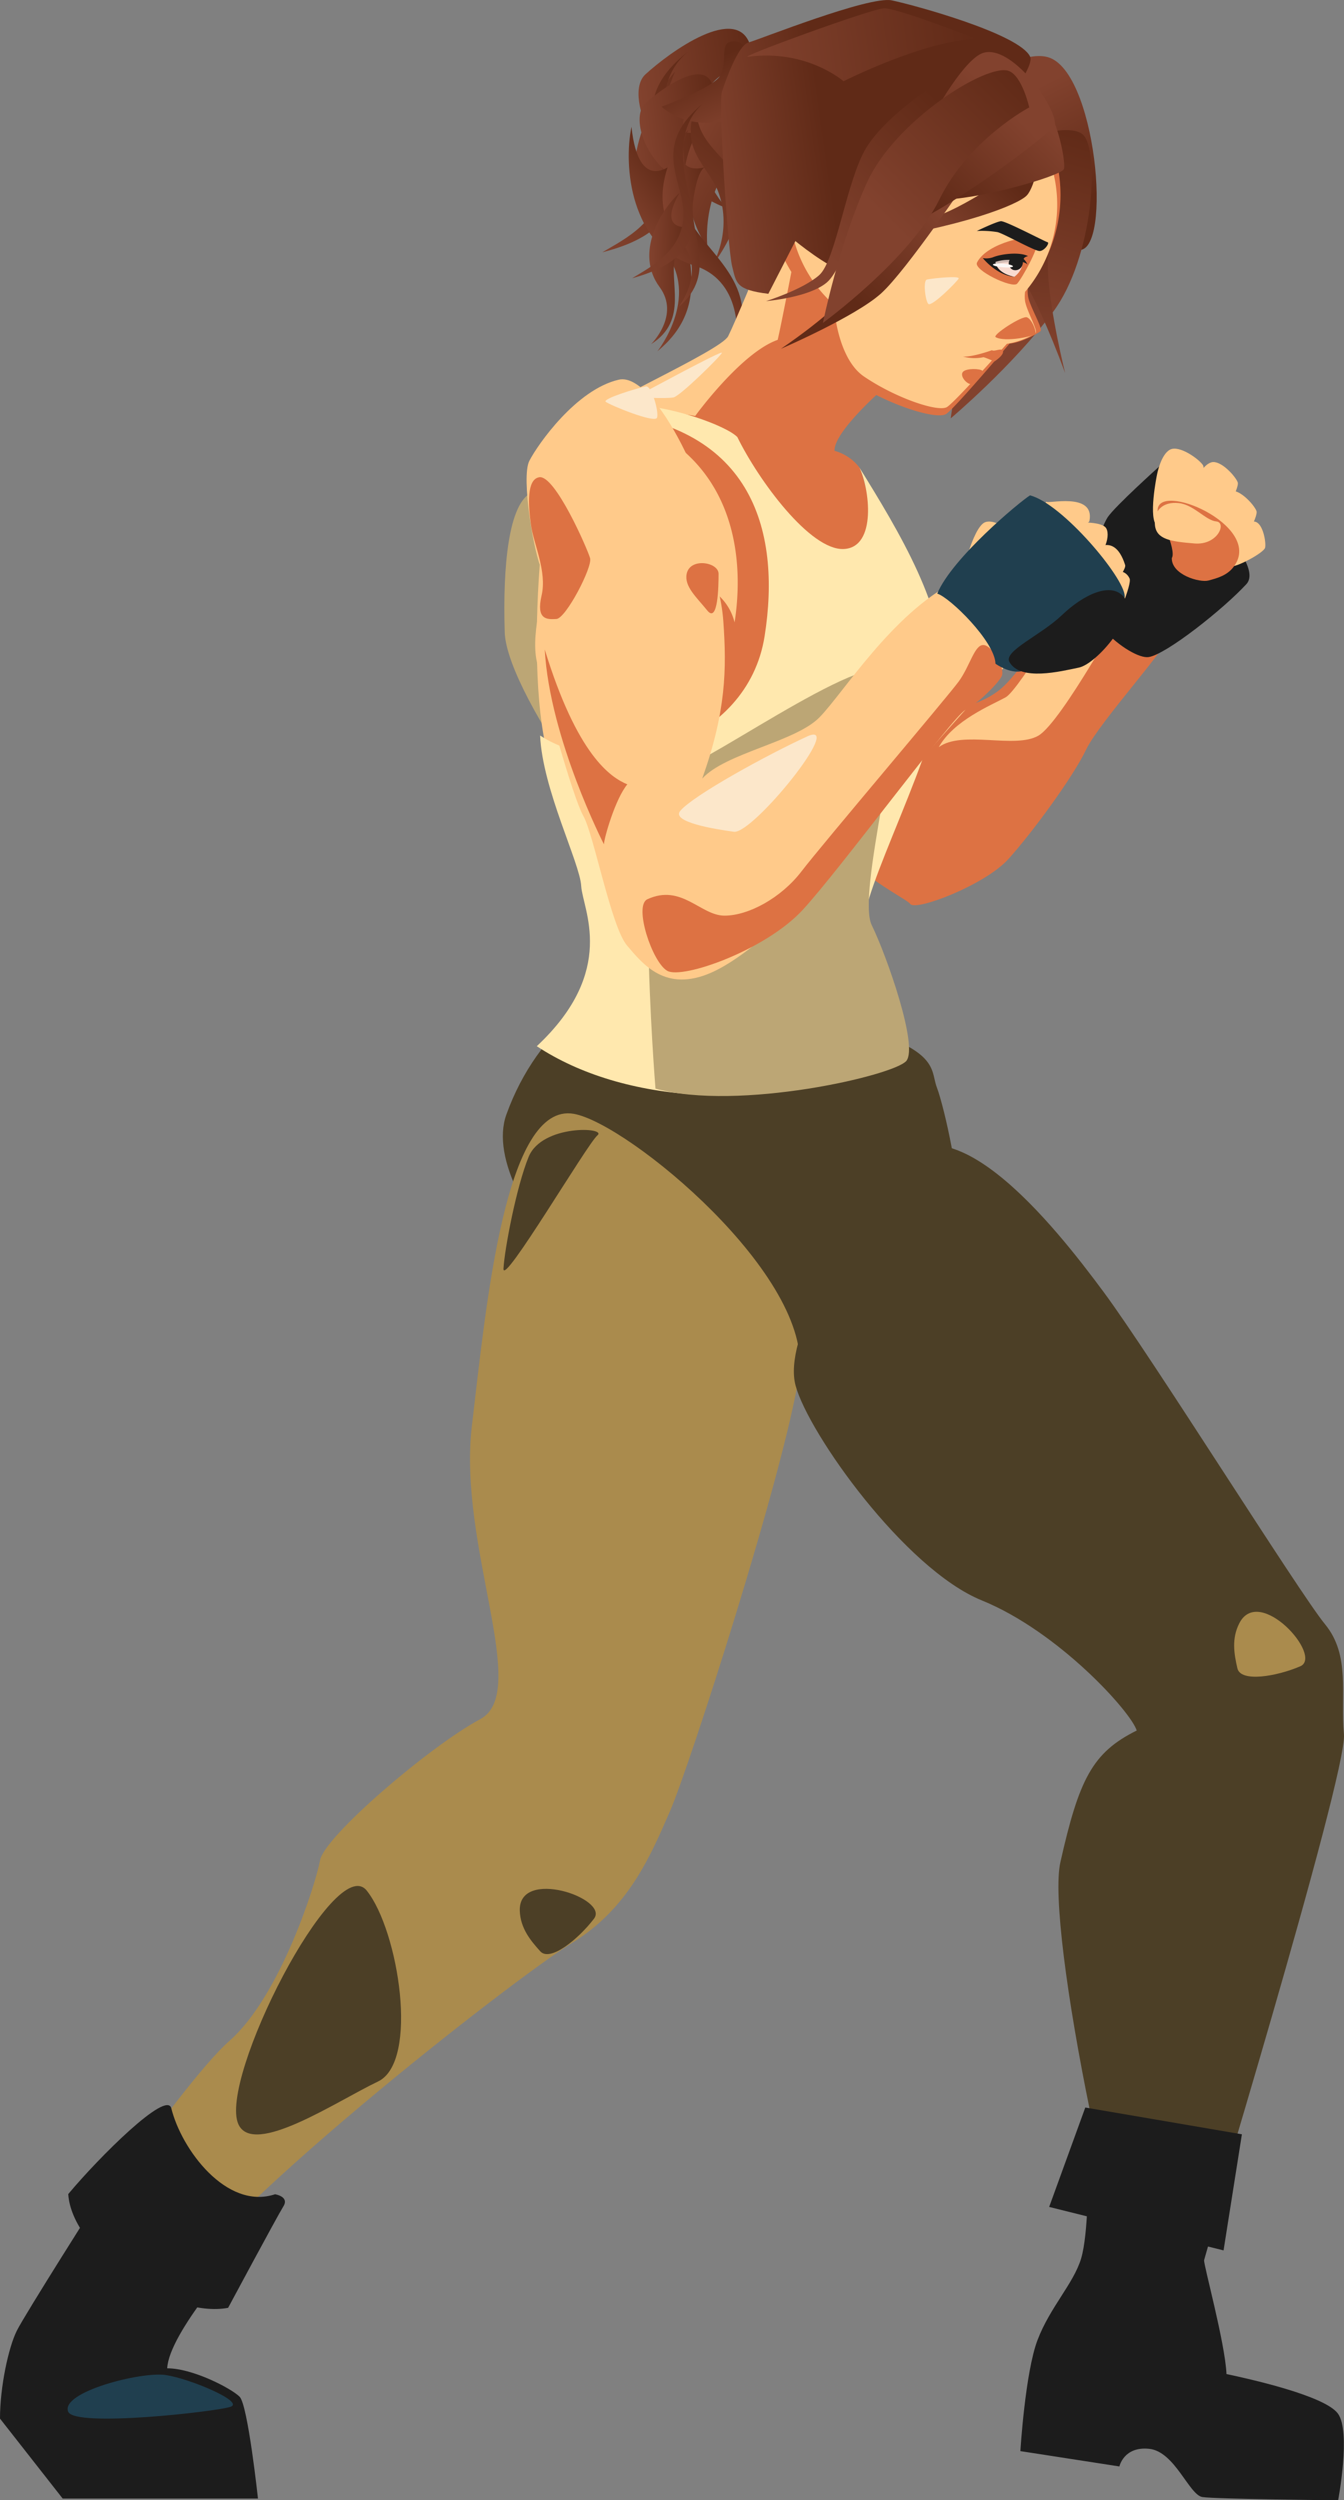 <svg xmlns="http://www.w3.org/2000/svg" xmlns:xlink="http://www.w3.org/1999/xlink" viewBox="0 0 366.46 681.39"><rect x="0" y="0" width="366.46" height="681.39" fill="#808080" stroke="none"/><defs><linearGradient id="linear-gradient" x1="193.36" y1="-184.93" x2="225.53" y2="-184.93" gradientTransform="matrix(0.99, -0.14, 0.14, 0.99, 10.24, 245.95)" gradientUnits="userSpaceOnUse"><stop offset="0" stop-color="#82422e"/><stop offset="1" stop-color="#602a17"/></linearGradient><linearGradient id="linear-gradient-2" x1="113.63" y1="-36.9" x2="145.8" y2="-36.9" gradientTransform="translate(68.73 17.91) rotate(27.19)" xlink:href="#linear-gradient"/><linearGradient id="linear-gradient-3" x1="188.59" y1="-162.11" x2="209.08" y2="-162.11" xlink:href="#linear-gradient"/><linearGradient id="linear-gradient-4" x1="358.58" y1="-733.02" x2="406.81" y2="-733.02" gradientTransform="translate(222.9 867.86) rotate(-30.79)" xlink:href="#linear-gradient"/><linearGradient id="linear-gradient-5" x1="520.33" y1="-403.16" x2="557.38" y2="-403.16" gradientTransform="translate(165.78 722.36) rotate(-50.93)" xlink:href="#linear-gradient"/><linearGradient id="linear-gradient-6" x1="192.63" y1="-183.34" x2="213.78" y2="-183.34" xlink:href="#linear-gradient"/><linearGradient id="linear-gradient-7" x1="629.64" y1="149.74" x2="649.31" y2="149.74" gradientTransform="matrix(-0.36, -0.93, -0.93, 0.36, 560.14, 568.79)" xlink:href="#linear-gradient"/><linearGradient id="linear-gradient-8" x1="405.44" y1="-407.35" x2="423.21" y2="-407.35" gradientTransform="matrix(0.79, -0.61, 0.61, 0.79, 105.95, 638.35)" xlink:href="#linear-gradient"/><linearGradient id="linear-gradient-9" x1="206.87" y1="-160.09" x2="219.86" y2="-160.09" gradientTransform="translate(1.1 249.75) rotate(-8.68)" xlink:href="#linear-gradient"/><linearGradient id="linear-gradient-10" x1="164.3" y1="-92.13" x2="175.56" y2="-92.13" gradientTransform="translate(14.69 168.67) rotate(-1.15)" xlink:href="#linear-gradient"/><linearGradient id="linear-gradient-11" x1="346.49" y1="-429.49" x2="388.32" y2="-429.49" gradientTransform="matrix(0.85, -0.53, 0.53, 0.85, 96.26, 611.24)" xlink:href="#linear-gradient"/><linearGradient id="linear-gradient-12" x1="832.06" y1="135.26" x2="810.33" y2="156.99" gradientTransform="matrix(-0.65, -0.76, -0.76, 0.65, 928.51, 575.99)" xlink:href="#linear-gradient"/><linearGradient id="linear-gradient-13" x1="720.02" y1="241.46" x2="696.43" y2="265.05" gradientTransform="matrix(-0.95, -0.31, -0.31, 0.95, 1037.29, 19.67)" xlink:href="#linear-gradient"/><linearGradient id="linear-gradient-14" x1="525.28" y1="350.93" x2="563.62" y2="312.59" gradientTransform="matrix(-0.48, -0.88, -0.88, 0.48, 836.93, 379.75)" xlink:href="#linear-gradient"/><linearGradient id="linear-gradient-15" x1="286.77" y1="215.88" x2="286.77" y2="171.33" gradientTransform="translate(10.56 -139.15) rotate(4.2)" xlink:href="#linear-gradient"/><linearGradient id="linear-gradient-16" x1="209.97" y1="-173.35" x2="241.79" y2="-173.35" xlink:href="#linear-gradient"/><linearGradient id="linear-gradient-17" x1="253.65" y1="64.04" x2="271.49" y2="46.21" gradientTransform="translate(-0.38 -0.58) rotate(-0.1)" xlink:href="#linear-gradient"/><linearGradient id="linear-gradient-18" x1="284.6" y1="34.32" x2="262.87" y2="56.05" gradientTransform="translate(-0.38 -0.58) rotate(-0.1)" xlink:href="#linear-gradient"/><linearGradient id="linear-gradient-19" x1="254.43" y1="55.65" x2="230.08" y2="80" gradientTransform="translate(-0.38 -0.58) rotate(-0.1)" xlink:href="#linear-gradient"/><linearGradient id="linear-gradient-20" x1="222.54" y1="67.59" x2="259.2" y2="30.93" gradientTransform="translate(-0.38 -0.58) rotate(-0.1)" xlink:href="#linear-gradient"/><linearGradient id="linear-gradient-21" x1="273.88" y1="29.11" x2="250.21" y2="52.78" gradientTransform="translate(-0.38 -0.58) rotate(-0.1)" xlink:href="#linear-gradient"/><linearGradient id="linear-gradient-22" x1="240.39" y1="59.44" x2="278.72" y2="21.11" gradientTransform="translate(-0.38 -0.58) rotate(-0.1)" xlink:href="#linear-gradient"/><linearGradient id="linear-gradient-23" x1="224.23" y1="-199.44" x2="286.87" y2="-199.44" xlink:href="#linear-gradient"/></defs><title>Left3</title><g id="Layer_2" data-name="Layer 2"><g id="Left3"><path id="shirt_back" d="M145.17,134.13c-6.57,2.76-8.1,20.35-7.55,38.17s40.31,71.16,43.43,61.82S161.84,127.14,145.17,134.13Z" fill="#bca675"/><path id="hair_tail11_Zz8" d="M204.59,12.46C201.09.84,182.74,14.08,176,20.25s5.34,30.53,22,36.39c0,0-14.07-15.32-5-32.26C196.24,18.5,206,17.21,204.59,12.46Z" fill="url(#linear-gradient)"/><path id="hair_tail10_Zz-28" d="M196,25c-9,1.17-13.3,28-3.1,42.4,0,0-2.61-20.63,14.61-29.18,6-3,14.7,1.63,16.28-3.07C227.64,23.62,205,23.8,196,25Z" fill="url(#linear-gradient-2)"/><path id="hair_tail9_Zz9" d="M191.05,35.74c-2.1.55-15.32,3.39-7-16.22C175.87,29,165.58,51.84,180,67.08c12,12.68-.75,28.65-.75,28.65,17.51-14.38,4.44-31.7,6.69-45.91C187.77,38.16,190.23,36.1,191.05,35.74Z" fill="url(#linear-gradient-3)"/><path id="hair_tail8_Zz30" d="M187.71,14c-16.33,12.64-7.65,23.3-7,33.63.44,12.48-10.46,17.54-16.49,21.13,16.92-4.28,19.75-12,19.44-19S175.54,23.89,187.71,14Z" fill="url(#linear-gradient-4)"/><path id="hair_tail7_Zz51" d="M200.58,48c-2.09-5-15-12.08-8.79-22.41-8.44,13.44.65,18.83,3.83,26.12,3.63,8.88.69,18.32-2.72,22.51C203,61,202.66,53,200.58,48Z" fill="url(#linear-gradient-5)"/><path id="hair_tail6_Zz8" d="M194.27,23.23c-2.24-7.47-14.05,1-18.35,5s.75,18.07,11.47,21.84c0,0-2.42-15.35-.52-19.19S195.19,26.28,194.27,23.23Z" fill="url(#linear-gradient-6)"/><path id="hair_tail5_Zz110" d="M199.13,11.39c-2.9.63-.64,6.19-2.91,9.46s-15.84,8.23-15.84,8.23c7.89,7,21.64,4.77,22.93-.51S206.21,9.85,199.13,11.39Z" fill="url(#linear-gradient-7)"/><path id="hair_tail4_Zz38" d="M186.38,56.73c-3.54-9.61-2.55-12.2-2.08-12.83-1.36,1.31-10.17,9.05-12.12-9.34-2.21,10.69-.35,32.31,17,37.76,14.44,4.52,11.55,22,11.55,22C207.92,76,190.69,68.44,186.38,56.73Z" fill="url(#linear-gradient-8)"/><path id="hair_tail3_Zz9" d="M192.15,45.6c-1.31.36-9.69,2.26-4.49-10.23-5.17,6.07-11.55,20.59-2.33,30.16,7.66,8-.32,18.15-.32,18.15,11-9.21,2.64-20.11,4-29.13C190.09,47.12,191.64,45.83,192.15,45.6Z" fill="url(#linear-gradient-9)"/><path id="hair_tail2_Zz1.1" d="M185.29,52.56C180.16,57.19,173,69,179.85,78.23c5.69,7.72-2.33,15.57-2.33,15.57,10.52-6.67,4.55-17,6.73-24.59C186,62.94,187.52,62,188,61.87,186.82,62,179.4,62.7,185.29,52.56Z" fill="url(#linear-gradient-10)"/><path id="hair_tail_Zz31.8" d="M191.93,28c-14,11.2-6.29,20.32-5.59,29.28.57,10.81-8.81,15.36-14,18.56,14.61-4,17-10.69,16.58-16.79S181.53,36.76,191.93,28Z" fill="url(#linear-gradient-11)"/><path id="hair_side4_left_Zz-94.1" d="M289.87,31.68C282.12,30.23,269,38,268,39.72s9.49,24.14,16,31.06S299.34,33.44,289.87,31.68Z" fill="url(#linear-gradient-12)"/><path id="hair_side3_left_Zz-63" d="M286.39,15.81c-7.35-3-22.95,7.27-24.61,12.42-.62,1.93,22.61,35.7,31.28,39.6C303.49,72.52,299.61,21.22,286.39,15.81Z" fill="url(#linear-gradient-13)"/><path id="hair_side2_left_Zz73.6" d="M295.21,36.63c-3-2.56-11.42-.12-11.42-.12s.28,18.61-10.26,33.51-14.31,44-14.31,44,16.78-14.11,27.9-29S299.94,40.73,295.21,36.63Z" fill="url(#linear-gradient-14)"/><path id="hair_side_left_Zz85.8" d="M285.79,75c-.72-11,1.66-29,1.66-29s-7,5.31-8.05,8.56c-2.89,8.67-5.12,12.55-6.57,14.11,2.7,1.34,8.35,8.16,17.6,33C290.43,101.66,286.5,86,285.79,75Z" fill="url(#linear-gradient-15)"/><path id="pelvis" d="M255.44,296.34c-2.12-5.56,2.18-12.16-39-20.59-19.1-3.92-24.64-4.32-37.37-7s-32.43,11.12-41,35,42.16,72.5,62.86,76.79S258.8,330.22,260.56,327,257.56,301.89,255.44,296.34Z" fill="#4c3f26"/><path id="pants_leg_right" d="M156.5,303.56c-18.81-3.38-23.94,52.24-27.83,85s16.13,72.55,2.29,79.95-42.51,32-43.68,38.43S76.42,544,62.59,556.17s-50.72,67.65-50.72,67.65l33.82,3.49c9.28-21.66,94.57-88.25,110.13-97.7s21.57-23.91,26.83-35.93,31.15-92.29,35.23-119S171.32,306.22,156.5,303.56Z" fill="#aa8b4d"/><path id="pants_leg_left" d="M366.44,472.66c-1-10.8,1.85-21.5-5.15-30s-47.36-73-60.36-90.54-44.28-57.66-60-31.39c-10.71,17.89-27.51,43.89-24,56.89s29.78,50,50.78,58.54,40.73,30.46,42.23,35.46c-12.14,6-15.74,13.38-20.81,35.88-2,8.76,1.78,37.16,8.15,68.16,5.68,27.64,2.77,37.43,2.3,38.6l26.72,4.4S367.44,483.47,366.44,472.66Z" fill="#4c3f26"/><path id="arm_shadow_left" d="M318.43,173.38c-1.62-1.26-17.72-16.92-20.79-17S280.05,182.07,272.55,188s-14.37,3.59-23.3,13.05c-3.46-.5-4.42-21.84-3.64-29.95s-7.5-31.56-10.54-36.72-13.06-4.88-21.72-4.53c-11.65.47-4.38,50.29.94,76.56s32.45,37.84,33.89,39.93,20.39-5.15,26.78-12.23,17.59-22.27,21.17-29.8S320,174.65,318.43,173.38Z" fill="#dd7243"/><path id="arm_left" d="M297.64,156.4c-2.85,2.43-19.51,31.5-23.47,33.66s-14.12,6.27-18.2,13.56c6.41-4.7,20.74.55,27.14-3.12s24.48-36.93,24.48-36.93S300.49,154,297.64,156.4Z" fill="#ffca8a"/><path id="torso_skin" d="M251.17,35.37H204.94l2.17,36.31s-6.56,15.94-8.56,19.94S160.71,111.4,154.49,117s-12.86,71.67-3.4,93.91,87.17,17.27,94.07,7.78,8-45.3,2.64-57.43-32-46.16-32-46.16l35.33-24.63Z" fill="#ffca8a"/><path id="torso_shadow" d="M227.55,122.87c-.25-5.25,13.58-17.21,13.58-17.21L219.3,55.87s-5.75,30.25-7.25,36.75c-10,3.5-22.5,20.75-22.5,20.75a54.06,54.06,0,0,0-20.5,0c30.5,10,34.25,36.75,31.25,56.25-4-15.75-29.25-15.75-31.25,0S174.55,216,215.43,216s21.37-85.13,18.87-88.63A12.77,12.77,0,0,0,227.55,122.87Z" fill="#dd7243"/><path id="shirt_torso" d="M234.3,127.37c2.75,5.5,4.92,21.84-4.25,22.25s-23.25-18.75-29-30.5c-3.5-3.75-28.43-12.59-39.07-6.93,42.84,2.73,51.15,31.93,46.49,61.26s-41.34,40-61.2,27c.63,14.65,10.86,34.72,11.2,41s10,23-12.11,43.67c23.23,15.33,61.44,18.67,100.77,4,0,0-9.33-28.67-11.33-36.67s20.7-49.24,21.42-67.83S245.3,145.12,234.3,127.37Z" fill="#ffe8ae"/><path id="shirt_abs_shadow" d="M237.69,252.12c-4.15-8.5,9.15-55.5,6.55-67.5s-49.4,22.61-60.85,25.95-4.66,86.12-4.66,86.12c22.56,6.21,65.11-3.57,68.4-7.57S241.84,260.62,237.69,252.12Z" fill="#bca675"/><path id="arm_right" d="M260.29,158.59c-17,8.65-30.25,30.14-36.82,36.88s-25.62,9.71-32,16.72c6.5-18.29,6.69-29.81,5.75-42.93s-7.5-21.93-4.64-26.21-13.39-42-23.87-39.57c-11.56,2.66-22,17.52-24.37,22.1s1.4,26,3.36,29.62-3.34,16.28-1.3,25.22,9.78,36.92,12.64,41.92,7.57,30.21,11.92,35.33,10.49,12.89,23,7.39,32.19-25.72,40.7-37.82,40.85-47.6,44.59-51.05Z" fill="#ffca8a"/><path id="face_shadow" d="M280.26,78.18a39.69,39.69,0,1,0-56.57,5.13c.88,8,3.71,17.36,9.51,21.09,9.64,6.19,22.32,10.1,24.82,8.39s17.24-19.14,17.24-19.14c3.33-.3,7.69-2.78,8.44-3.39s-2.78-6.51-3.35-9.29A10,10,0,0,1,280.26,78.18Z" fill="#dd7243"/><path id="face" d="M279.5,79.53A36.54,36.54,0,1,0,227.33,83c.62,7.42,3,16.06,8.26,19.62,8.73,5.92,20.31,9.8,22.65,8.29s16.3-17.22,16.3-17.22a19.83,19.83,0,0,0,7.84-2.94c.71-.54-2.41-6-2.87-8.62A8.76,8.76,0,0,1,279.5,79.53Z" fill="#ffca8a"/><path id="face_nose_shadow" d="M280.05,86.49c-1.3-.58-9.54,4.8-8.58,5.39,2.36,1.43,10.94-.15,10.91-1.16S281.34,87.07,280.05,86.49Z" fill="#dd7243"/><path id="face_toplip_shadow" d="M270.47,95.44s-5.28,1.93-7.92,1.72a11.79,11.79,0,0,0,5.59.19c.34,0,3,1.16,3,1.16s2.51-1.59,2.35-2.75S271.13,95.93,270.47,95.44Z" fill="#dd7243"/><path id="face_chin_shadow" d="M267.86,101.06c-.53-.63-4.46-.76-5.32.31s.9,3.13,2,3.28S268.39,101.69,267.86,101.06Z" fill="#dd7243"/><path id="face_eye_shadow_right" d="M282.79,65c-1.27-1.25-13.6,1-16.4,6.56-1,2.08,9.61,7.13,10.93,5.76S284.07,66.24,282.79,65Z" fill="#dd7243"/><path id="shoulder_shadow_right" d="M160.9,152.13c-.68-2.44-9.57-22.82-13.88-22.07-3.43.59-3,7.48-2.26,12.88s4.44,12.75,2.91,19.37,1.46,6.54,4.05,6.38S161.58,154.57,160.9,152.13Z" fill="#dd7243"/><path id="forearm_shadow_right" d="M268.21,175.79c-2.49-.2-3.68,5.65-6.79,9.92s-37.26,44.43-42.87,51.75S204,249.57,197.5,249.54s-11.69-8.78-21-4.46c-3.75,1.75,1.31,17.15,5.44,19.5S208.67,259,218.84,248s40.93-52.75,44.33-54.48,8.74-7,9.91-9.14S270.7,176,268.21,175.79Z" fill="#dd7243"/><path id="shoe_rim_left" d="M338.62,581.66l-5,31.64-47.55-11.85,9.85-27.09Z" fill="#1c1c1c"/><path id="shoe_left" d="M364.8,657.77c-3.62-4.94-24.5-9.52-30.38-10.77-.37-8.49-6.36-30.15-6.1-31.06l6.71-23.5-38.39.14s.18,16.22-1.88,23-8.45,13.2-11.85,22.11S278.22,668,278.22,668l27,4.18s1.19-5.55,8.16-4.8,10.85,12.58,14.48,13.14,37,.89,37,.89S368.42,662.72,364.8,657.77Z" fill="#1c1c1c"/><path id="hair_back_Zz8.2" d="M280.88,15.45C278,9.24,249.37,1.4,243.16.1s-36.38,10.77-39.11,11.49S197.9,21.74,196.85,25s1.61,43,2.77,47.55.92,6.43,9.88,7.52l7.37-14.37S225.78,73,230.31,74,283.76,21.65,280.88,15.45Z" fill="url(#linear-gradient-16)"/><path id="hair_side6_right_Zz45" d="M259,57.44c-10,4.62-25.63,8.71-25.63,8.71C262.54,61.93,277.7,55.74,280,53.23s3.64-11.17,3.64-11.17S269,52.81,259,57.44Z" fill="url(#linear-gradient-17)"/><path id="hair_side5_right_Zz-135" d="M281.78,24.23c-7.54-6-35.13,29.76-25.63,30.13s33.33-6.38,33.94-8.31S288,29.13,281.78,24.23Z" fill="url(#linear-gradient-18)"/><path id="hair_side4_right_Zz-135" d="M257.09,40.27C245.38,64.63,237.9,78,212.93,95.06c0,0,20.3-8.76,27.31-15.09s24.17-31.88,24.17-31.88Z" fill="url(#linear-gradient-19)"/><path id="hair_side3_right_Zz45" d="M236.17,40.31C230.81,49.15,227.93,71,223.35,75s-14.48,7.06-14.48,7.06,11.74-.94,16.61-5.11,10.47-24.68,18-33.57,22.07-17.16,22.07-17.16l1-9C257.76,19.86,241.53,31.47,236.17,40.31Z" fill="url(#linear-gradient-20)"/><path id="hair_side2_right_Zz-134.9" d="M268.06,14.42c-9.19,2.9-31.62,49.46-22.33,47.47s41.94-26.06,41.94-28.09C287.66,28.39,275.63,12,268.06,14.42Z" fill="url(#linear-gradient-21)"/><path id="hair_side_right_Zz45.1" d="M275.05,19.33c-5.86-2.19-30.89,13.42-38.61,30.31S224.38,88,224.38,88s23.75-17.27,31.77-33.66,24.49-25.07,24.49-25.07S278.72,20.69,275.05,19.33Z" fill="url(#linear-gradient-22)"/><path id="hair_top_Zz0" d="M241,2.26c-3.51.16-40.59,13.69-37,13.21C220,13.35,230,22.14,230,22.14s22.29-11.24,36.29-11.51C266.33,10.63,244.5,2.09,241,2.26Z" fill="url(#linear-gradient-23)"/><path id="brow_right" d="M285.61,66c-.69-.15-11.44-5.82-12.69-5.72s-6.58,2.67-6.58,2.67a27,27,0,0,1,5.58.3c1.64.32,10.26,5.26,11.6,5.16S286.31,66.14,285.61,66Z" fill="#1c1c1c"/><path id="cheek_highlight_right" d="M252.77,76.17c-1.14.23-.51,5.63.33,6.64s7.88-6.07,8.29-6.89S254.68,75.79,252.77,76.17Z" fill="#fce7ca"/><path id="shoulder_highlight_right" d="M176.1,105.31c-2.6.52-11.88,3.38-10.94,4.19s13.47,6,14,4.32S177.66,105,176.1,105.31Z" fill="#fce7ca"/><path id="neck_highlight_right" d="M174.2,107.67c-1.53.8,7.64,1,9.44.64s12.82-11.19,13.2-12.15S175.57,107,174.2,107.67Z" fill="#fce7ca"/><path id="forearm_highlight_right" d="M220.07,200.71c-10.68,4.9-31,16-34.58,20.27-2.58,3.05,9.45,5,14.62,5.7S230.75,195.82,220.07,200.71Z" fill="#fce7ca"/><path id="glove_shadow_left" d="M316.14,127.08S303.91,138.06,302,141s-5.37,14.13-5.37,14.13c-5.57,11.46,11.71,24.71,16.58,23.94s20.52-13.22,26.65-19.9S316.14,127.08,316.14,127.08Z" fill="#1c1c1c"/><path id="index_left" d="M328,126.77c-1-1.6-6.48-5.59-9-4.22s-3.52,6.77-3.52,6.77-2.59,12.41.14,14.11,6.15-1.7,8.09-2.86S329,128.37,328,126.77Z" fill="#ffca8a"/><path id="middle_left" d="M337.48,131.45c-.57-1.61-4.66-6.18-7.19-5.45s-4.4,5.3-4.4,5.3-4.65,10.48-2.57,12.5,5.76-.34,7.7-1S338.05,133.05,337.48,131.45Z" fill="#ffca8a"/><path id="ring_left" d="M342.6,139.28c-.57-1.61-4.65-6.18-7.19-5.46s-4.4,5.31-4.4,5.31-4.65,10.47-2.56,12.5,5.76-.34,7.69-1S343.17,140.88,342.6,139.28Z" fill="#ffca8a"/><path id="pinky_left" d="M342.32,142.2c-2.11-.62-5.47,1.78-5.47,1.78s-8,5.3-7.4,7.66,4.21,2.34,5.87,2.74,9.32-3.74,9.63-5.12S344.43,142.83,342.32,142.2Z" fill="#ffca8a"/><path id="palm_shadow_left" d="M315.65,139.3s5.27,10.5,3.86,12.8c-.09,4.58,7.68,6.75,10,6.11s5.22-1.34,7.05-4C344.37,143.1,315.17,130.79,315.65,139.3Z" fill="#dd7243"/><path id="thumb_left" d="M331.64,142.11c-2.91-.28-6.15-4.59-10.24-5-4.35-.47-6.9,2.06-6.49,6s4.36,4.46,10.76,5S334.55,142.39,331.64,142.11Z" fill="#ffca8a"/><path id="index_right" d="M285.37,136.7c-2.64,2.35-2.18,8.26-.12,9.82,2.22,1.69,11.58-3.45,11.8-4.56C298.61,133.89,285.17,137.51,285.37,136.7Z" fill="#ffca8a"/><path id="middle_right" d="M301.64,144c-1.33-2.45-12-1.64-12.63-.72s6,9.91,7.6,9.79C300.5,152.75,303,146.41,301.64,144Z" fill="#ffca8a"/><path id="ring_right" d="M306.79,154c-3.3-10.46-10.11-2.68-10-2.79-2.07,1.87,1.2,12,2.25,12.45S307.28,155.59,306.79,154Z" fill="#ffca8a"/><path id="pinky_right" d="M308,157.66c-1.61-3.55-6.8-1.89-8.64.21s2.61,11.8,3.7,12.1S308.7,159.16,308,157.66Z" fill="#ffca8a"/><path id="thumb_right" d="M268.66,142.3c-3.46,1.21-7,15.95-6.32,16.89s14.27-5.57,15.07-7.57C279.31,146.89,272.11,141.09,268.66,142.3Z" fill="#ffca8a"/><path id="glove_right" d="M280.85,135c-2.85,1.77-21.25,17.08-25.3,26.78,3.41,1,15.74,13.07,15.88,19.1,0,0,4.61,3.39,8.24,1.68,1.4,1.12,7.21,1.09,12.16-1.27s14.93-13.83,14.83-18.86S289.65,137.25,280.85,135Z" fill="#203f4f"/><path id="glove_shadow_right" d="M306.67,163c-3.46-4.79-11.3-.93-17.1,4.62s-16,9.79-14.34,12.78c3,5.33,13.93,2.57,18.93,1.54S310.12,167.74,306.67,163Z" fill="#1c1c1c"/><path id="arm_shadow_right" d="M148.53,177c1.36,24.37,16.14,53.1,16.14,53.1.05-1.72,3.1-12.41,6.38-16.34C166.48,211.87,157.37,205.81,148.53,177Z" fill="#dd7243"/><path id="armpit_shadow_right" d="M187.23,156.39c-.7,3.43,2.7,6.38,5.63,10s3.07-6.8,3.07-10S188.15,151.86,187.23,156.39Z" fill="#dd7243"/><path id="pants_shin_shadow_right" d="M141.73,520.78c.18,4.71,2.86,8,5.57,11s10.44-3.36,14.66-8.88S141.27,508.88,141.73,520.78Z" fill="#4c3f26"/><path id="pants_thigh_highlight_left" d="M337.92,442.38c-2.15,4.19-1.43,8.37-.53,12.28s10.75,2.2,17.13-.54S343.36,431.78,337.92,442.38Z" fill="#aa8b4d"/><path id="pants_calf_shadow_right" d="M100,515.25c-8.69-10.88-40.51,51.53-35,63.67,4.1,9,26.79-6.28,38.07-11.65S108.69,526.12,100,515.25Z" fill="#4c3f26"/><path id="shoe_right" d="M65.34,653.18c-2.25-2.25-12.75-7.75-19.75-7.75.5-9.75,19.75-31,19.75-31l-38.5-15.25s-20,31.5-22.25,36S0,650.39,0,659.14l17.09,21.79H70.34S67.59,655.43,65.34,653.18Z" fill="#1c1c1c"/><path id="shoe_rim_right" d="M75,598c-13.28,4.38-25.56-12.31-28.29-23.43-1.25-5.06-19.76,13.38-28.1,23.38,1,15.67,27.67,34,43.59,31,0,0,13.41-25,15.08-27.67S75,598,75,598Z" fill="#1c1c1c"/><path id="pants_thigh_shadow_right" d="M144.14,315.28c-3.34,8.14-6.57,25.2-6.86,30.45s22.88-34.08,25.62-36.31S147.79,306.35,144.14,315.28Z" fill="#4c3f26"/><path id="shoe_highlight_right" d="M45.17,647.26c-6.66-1-28.75,4.64-26.58,10,1.76,4.34,40.25,0,44.25-1.33S51.84,648.26,45.17,647.26Z" fill="#203f4f"/><path id="eye_white_right" d="M277.56,70.47c-1.57-.72-6.76,0-6.54.64s.54,3.3,5.52,4.35C278.23,74.22,279.87,71.53,277.56,70.47Z" fill="#f9dacf"/><path id="eye_shadow_right" d="M278.24,69.65s-6.61,0-8,.88l.7,1.61a16.23,16.23,0,0,1,6.43-.59C278.68,71.91,278.24,69.65,278.24,69.65Z" fill="#d1bbb4"/><path id="eye_lash_right" d="M279.14,70.62s-.14-.48,1.17-.83c-2.55-1.25-7.56-.51-9.58.33a5.55,5.55,0,0,1-2.75.22s3.71,4.71,8.71,5.13c-5.22-1.09-5.27-4.09-5.27-4.09a11,11,0,0,1,5.36-.39c2.85.4,3.34,1,3.42,1.18A4.62,4.62,0,0,0,279.14,70.62Z" fill="#1c1c1c"/><path id="eye_iris_right" d="M278.74,72.3a2,2,0,0,1-2.53,1.24,1.93,1.93,0,0,1-1-2.55,2,2,0,0,1,2.52-1.23A1.92,1.92,0,0,1,278.74,72.3Z" fill="#1c1c1c"/><path id="eye_reflection_right" d="M276.2,72.58c0,.28-1.24.4-2.75.27s-2.73-.45-2.72-.73,1.24-.4,2.75-.28S276.21,72.3,276.2,72.58Z" fill="#fcf7f5"/></g></g></svg>
